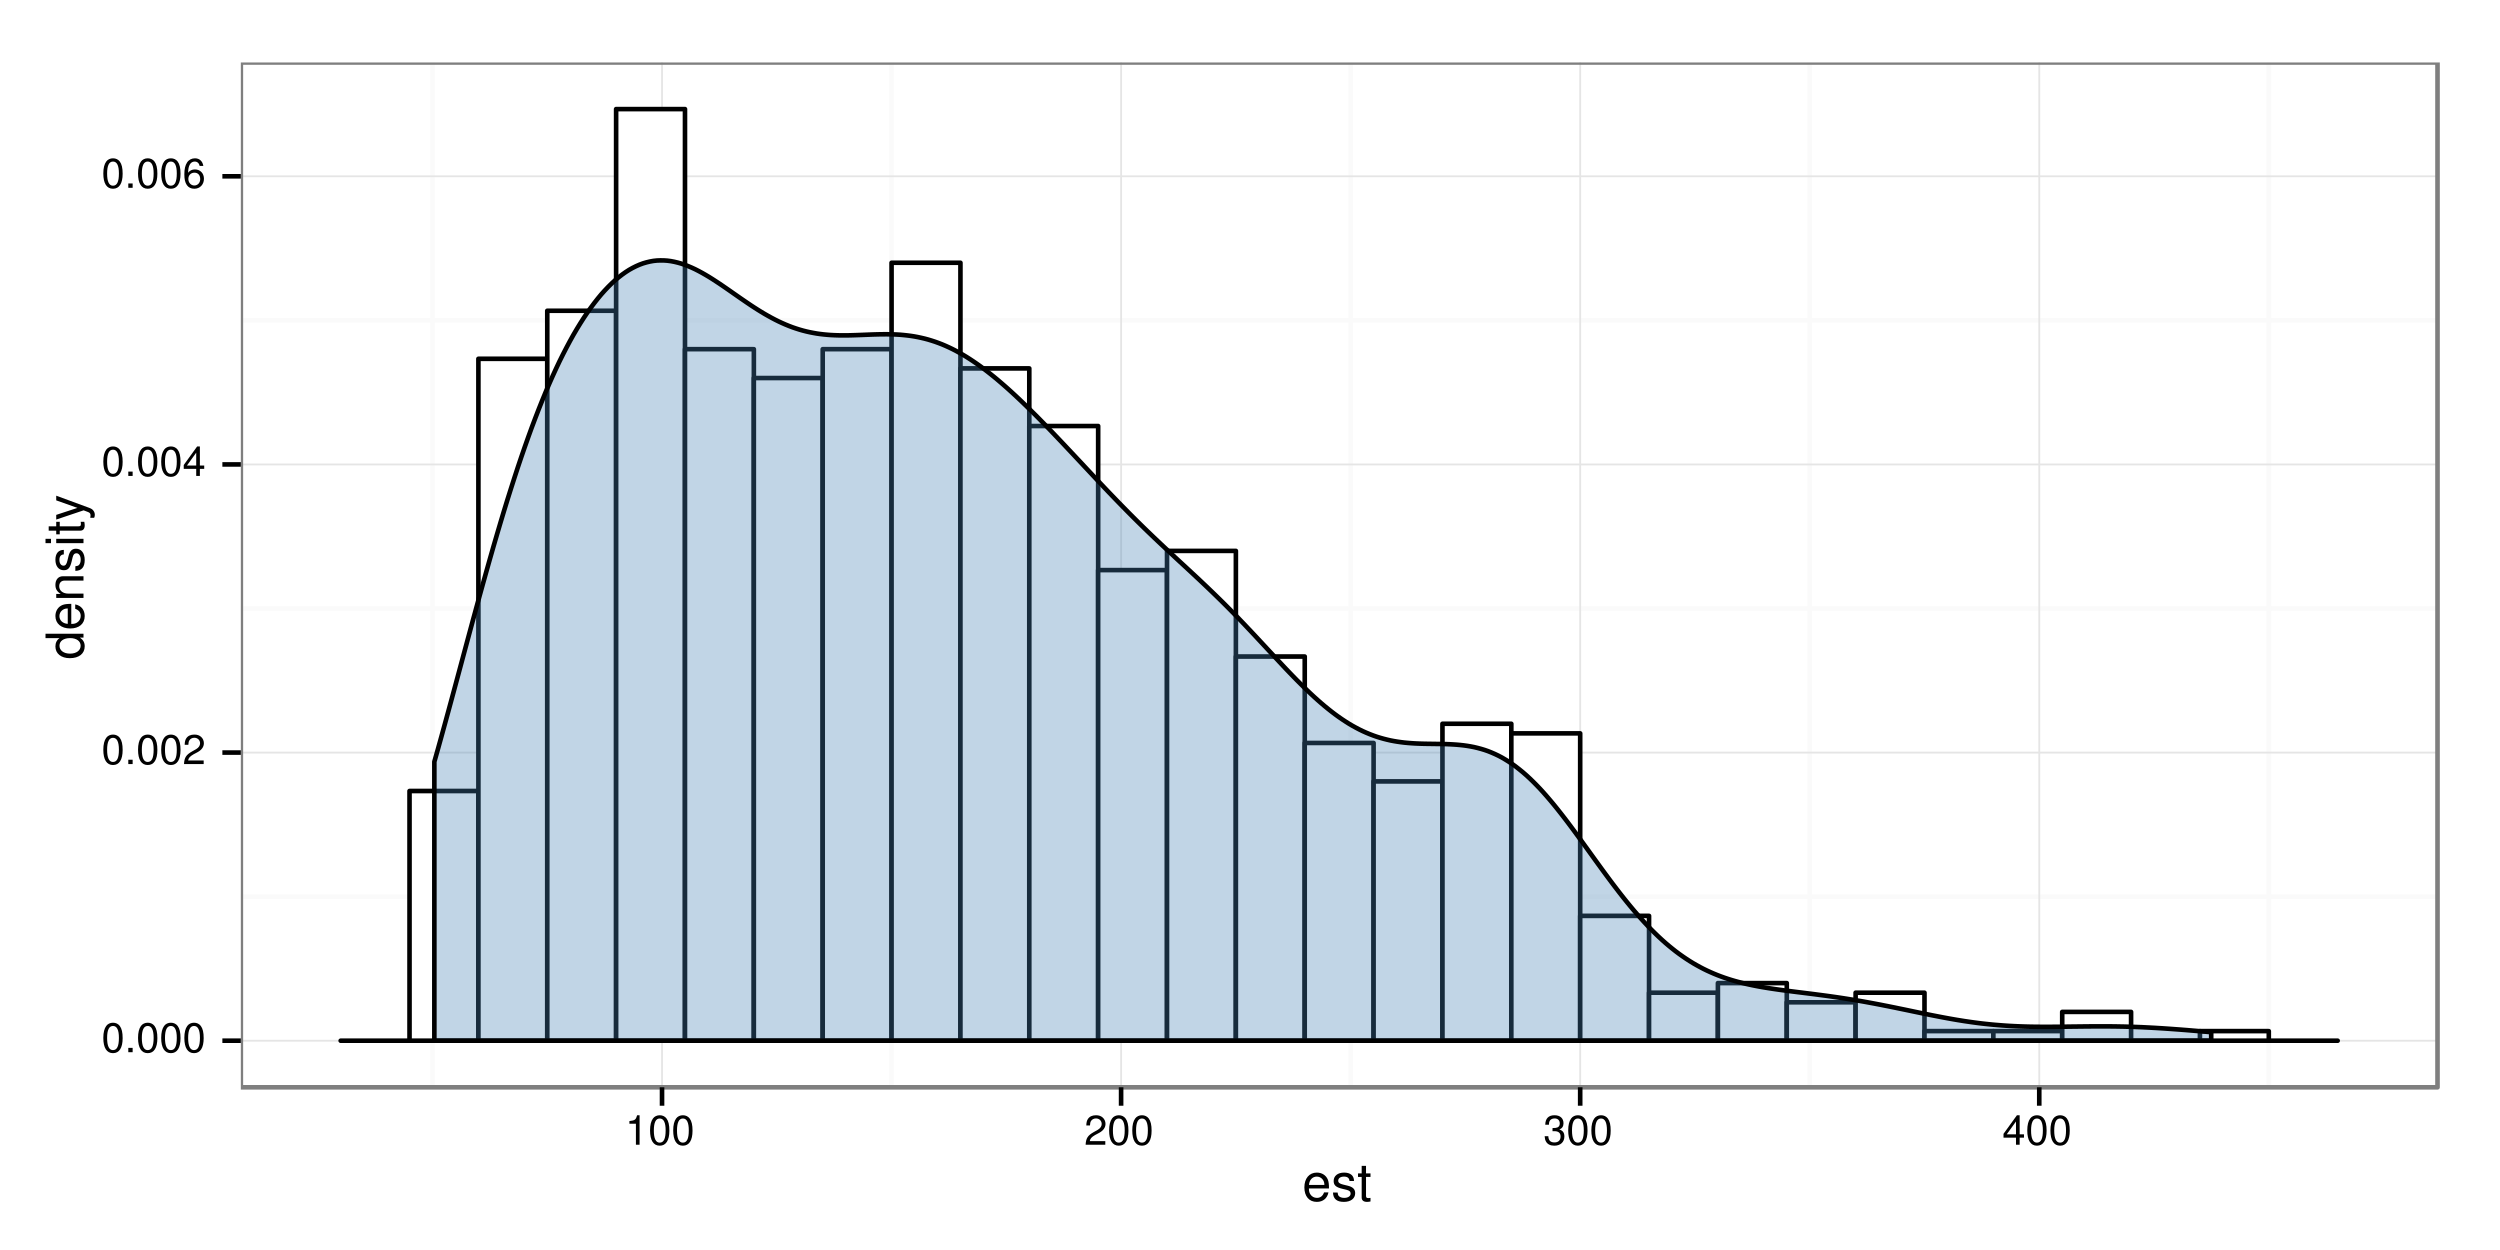 <?xml version="1.0" encoding="UTF-8"?>
<svg xmlns="http://www.w3.org/2000/svg" xmlns:xlink="http://www.w3.org/1999/xlink" width="576pt" height="288pt" viewBox="0 0 576 288" version="1.1">
<defs>
<g>
<symbol overflow="visible" id="glyph0-0">
<path style="stroke:none;" d="M 2.641 -6.797 C 2 -6.797 1.422 -6.531 1.078 -6.047 C 0.641 -5.453 0.406 -4.547 0.406 -3.297 C 0.406 -1 1.188 0.219 2.641 0.219 C 4.078 0.219 4.859 -1 4.859 -3.234 C 4.859 -4.562 4.656 -5.438 4.203 -6.047 C 3.844 -6.531 3.281 -6.797 2.641 -6.797 Z M 2.641 -6.047 C 3.547 -6.047 4 -5.125 4 -3.312 C 4 -1.375 3.562 -0.484 2.625 -0.484 C 1.734 -0.484 1.281 -1.422 1.281 -3.281 C 1.281 -5.141 1.734 -6.047 2.641 -6.047 Z M 2.641 -6.047 "/>
</symbol>
<symbol overflow="visible" id="glyph0-1">
<path style="stroke:none;" d="M 1.828 -1 L 0.828 -1 L 0.828 0 L 1.828 0 Z M 1.828 -1 "/>
</symbol>
<symbol overflow="visible" id="glyph0-2">
<path style="stroke:none;" d="M 4.859 -0.828 L 1.281 -0.828 C 1.359 -1.391 1.672 -1.75 2.5 -2.234 L 3.469 -2.75 C 4.406 -3.266 4.906 -3.969 4.906 -4.812 C 4.906 -5.375 4.672 -5.906 4.266 -6.266 C 3.859 -6.625 3.375 -6.797 2.719 -6.797 C 1.859 -6.797 1.219 -6.5 0.844 -5.922 C 0.609 -5.562 0.5 -5.125 0.484 -4.438 L 1.328 -4.438 C 1.359 -4.906 1.406 -5.188 1.531 -5.406 C 1.75 -5.812 2.188 -6.062 2.703 -6.062 C 3.469 -6.062 4.031 -5.516 4.031 -4.781 C 4.031 -4.25 3.719 -3.797 3.125 -3.438 L 2.234 -2.938 C 0.812 -2.141 0.406 -1.5 0.328 0 L 4.859 0 Z M 4.859 -0.828 "/>
</symbol>
<symbol overflow="visible" id="glyph0-3">
<path style="stroke:none;" d="M 3.141 -1.625 L 3.141 0 L 3.984 0 L 3.984 -1.625 L 4.984 -1.625 L 4.984 -2.391 L 3.984 -2.391 L 3.984 -6.797 L 3.359 -6.797 L 0.266 -2.516 L 0.266 -1.625 Z M 3.141 -2.391 L 1 -2.391 L 3.141 -5.359 Z M 3.141 -2.391 "/>
</symbol>
<symbol overflow="visible" id="glyph0-4">
<path style="stroke:none;" d="M 4.781 -5.031 C 4.609 -6.141 3.891 -6.797 2.844 -6.797 C 2.094 -6.797 1.422 -6.438 1.031 -5.828 C 0.609 -5.172 0.406 -4.344 0.406 -3.094 C 0.406 -1.953 0.578 -1.234 0.984 -0.625 C 1.359 -0.078 1.953 0.219 2.703 0.219 C 3.984 0.219 4.922 -0.734 4.922 -2.078 C 4.922 -3.344 4.062 -4.234 2.844 -4.234 C 2.172 -4.234 1.641 -3.969 1.281 -3.469 C 1.281 -5.125 1.828 -6.047 2.797 -6.047 C 3.391 -6.047 3.797 -5.672 3.938 -5.031 Z M 2.734 -3.484 C 3.547 -3.484 4.062 -2.922 4.062 -2 C 4.062 -1.156 3.484 -0.531 2.703 -0.531 C 1.922 -0.531 1.328 -1.188 1.328 -2.047 C 1.328 -2.891 1.906 -3.484 2.734 -3.484 Z M 2.734 -3.484 "/>
</symbol>
<symbol overflow="visible" id="glyph0-5">
<path style="stroke:none;" d="M 2.484 -4.844 L 2.484 0 L 3.328 0 L 3.328 -6.797 L 2.766 -6.797 C 2.469 -5.75 2.281 -5.609 0.984 -5.453 L 0.984 -4.844 Z M 2.484 -4.844 "/>
</symbol>
<symbol overflow="visible" id="glyph0-6">
<path style="stroke:none;" d="M 2.125 -3.125 L 2.578 -3.125 C 3.516 -3.125 3.984 -2.703 3.984 -1.891 C 3.984 -1.031 3.469 -0.531 2.578 -0.531 C 1.656 -0.531 1.203 -0.984 1.156 -1.969 L 0.312 -1.969 C 0.344 -1.422 0.438 -1.078 0.609 -0.766 C 0.953 -0.109 1.625 0.219 2.547 0.219 C 3.953 0.219 4.859 -0.609 4.859 -1.906 C 4.859 -2.766 4.516 -3.25 3.703 -3.516 C 4.344 -3.766 4.656 -4.25 4.656 -4.938 C 4.656 -6.109 3.875 -6.797 2.578 -6.797 C 1.203 -6.797 0.484 -6.047 0.453 -4.609 L 1.297 -4.609 C 1.312 -5.016 1.344 -5.25 1.453 -5.453 C 1.641 -5.828 2.062 -6.062 2.594 -6.062 C 3.344 -6.062 3.797 -5.625 3.797 -4.906 C 3.797 -4.422 3.609 -4.141 3.25 -3.984 C 3.016 -3.891 2.719 -3.844 2.125 -3.844 Z M 2.125 -3.125 "/>
</symbol>
<symbol overflow="visible" id="glyph1-0">
<path style="stroke:none;" d="M 6.156 -2.812 C 6.156 -3.766 6.078 -4.344 5.906 -4.812 C 5.5 -5.844 4.531 -6.469 3.359 -6.469 C 1.609 -6.469 0.484 -5.125 0.484 -3.062 C 0.484 -1 1.578 0.281 3.344 0.281 C 4.781 0.281 5.766 -0.547 6.031 -1.906 L 5.016 -1.906 C 4.734 -1.078 4.172 -0.641 3.375 -0.641 C 2.734 -0.641 2.203 -0.938 1.859 -1.469 C 1.625 -1.828 1.531 -2.188 1.531 -2.812 Z M 1.547 -3.625 C 1.625 -4.781 2.344 -5.547 3.344 -5.547 C 4.328 -5.547 5.094 -4.734 5.094 -3.703 C 5.094 -3.672 5.094 -3.641 5.078 -3.625 Z M 1.547 -3.625 "/>
</symbol>
<symbol overflow="visible" id="glyph1-1">
<path style="stroke:none;" d="M 5.25 -4.531 C 5.25 -5.766 4.422 -6.469 2.969 -6.469 C 1.516 -6.469 0.562 -5.719 0.562 -4.547 C 0.562 -3.562 1.062 -3.094 2.562 -2.734 L 3.484 -2.516 C 4.188 -2.344 4.469 -2.094 4.469 -1.625 C 4.469 -1.047 3.875 -0.641 3 -0.641 C 2.453 -0.641 2 -0.797 1.75 -1.062 C 1.594 -1.25 1.531 -1.422 1.469 -1.875 L 0.406 -1.875 C 0.453 -0.422 1.266 0.281 2.922 0.281 C 4.5 0.281 5.516 -0.5 5.516 -1.719 C 5.516 -2.656 4.984 -3.172 3.734 -3.469 L 2.766 -3.703 C 1.953 -3.891 1.609 -4.156 1.609 -4.594 C 1.609 -5.172 2.125 -5.547 2.938 -5.547 C 3.75 -5.547 4.172 -5.203 4.203 -4.531 Z M 5.25 -4.531 "/>
</symbol>
<symbol overflow="visible" id="glyph1-2">
<path style="stroke:none;" d="M 3.047 -6.281 L 2.016 -6.281 L 2.016 -8.016 L 1.016 -8.016 L 1.016 -6.281 L 0.172 -6.281 L 0.172 -5.469 L 1.016 -5.469 L 1.016 -0.719 C 1.016 -0.078 1.453 0.281 2.234 0.281 C 2.469 0.281 2.719 0.25 3.047 0.188 L 3.047 -0.641 C 2.922 -0.609 2.766 -0.594 2.562 -0.594 C 2.141 -0.594 2.016 -0.719 2.016 -1.156 L 2.016 -5.469 L 3.047 -5.469 Z M 3.047 -6.281 "/>
</symbol>
<symbol overflow="visible" id="glyph2-0">
<path style="stroke:none;" d="M -8.75 -5.938 L -8.75 -4.938 L -5.5 -4.938 C -6.125 -4.531 -6.469 -3.859 -6.469 -3.016 C -6.469 -1.375 -5.156 -0.312 -3.156 -0.312 C -1.031 -0.312 0.281 -1.359 0.281 -3.047 C 0.281 -3.906 -0.047 -4.516 -0.828 -5.047 L 0 -5.047 L 0 -5.938 Z M -5.531 -3.188 C -5.531 -4.266 -4.578 -4.938 -3.078 -4.938 C -1.625 -4.938 -0.656 -4.25 -0.656 -3.188 C -0.656 -2.094 -1.625 -1.359 -3.094 -1.359 C -4.562 -1.359 -5.531 -2.094 -5.531 -3.188 Z M -5.531 -3.188 "/>
</symbol>
<symbol overflow="visible" id="glyph2-1">
<path style="stroke:none;" d="M -2.812 -6.156 C -3.766 -6.156 -4.344 -6.078 -4.812 -5.906 C -5.844 -5.5 -6.469 -4.531 -6.469 -3.359 C -6.469 -1.609 -5.125 -0.484 -3.062 -0.484 C -1 -0.484 0.281 -1.578 0.281 -3.344 C 0.281 -4.781 -0.547 -5.766 -1.906 -6.031 L -1.906 -5.016 C -1.078 -4.734 -0.641 -4.172 -0.641 -3.375 C -0.641 -2.734 -0.938 -2.203 -1.469 -1.859 C -1.828 -1.625 -2.188 -1.531 -2.812 -1.531 Z M -3.625 -1.547 C -4.781 -1.625 -5.547 -2.344 -5.547 -3.344 C -5.547 -4.328 -4.734 -5.094 -3.703 -5.094 C -3.672 -5.094 -3.641 -5.094 -3.625 -5.078 Z M -3.625 -1.547 "/>
</symbol>
<symbol overflow="visible" id="glyph2-2">
<path style="stroke:none;" d="M -6.281 -0.844 L 0 -0.844 L 0 -1.844 L -3.469 -1.844 C -4.75 -1.844 -5.594 -2.516 -5.594 -3.547 C -5.594 -4.344 -5.109 -4.844 -4.359 -4.844 L 0 -4.844 L 0 -5.844 L -4.75 -5.844 C -5.797 -5.844 -6.469 -5.062 -6.469 -3.859 C -6.469 -2.922 -6.109 -2.312 -5.234 -1.766 L -6.281 -1.766 Z M -6.281 -0.844 "/>
</symbol>
<symbol overflow="visible" id="glyph2-3">
<path style="stroke:none;" d="M -4.531 -5.25 C -5.766 -5.25 -6.469 -4.422 -6.469 -2.969 C -6.469 -1.516 -5.719 -0.562 -4.547 -0.562 C -3.562 -0.562 -3.094 -1.062 -2.734 -2.562 L -2.516 -3.484 C -2.344 -4.188 -2.094 -4.469 -1.625 -4.469 C -1.047 -4.469 -0.641 -3.875 -0.641 -3 C -0.641 -2.453 -0.797 -2 -1.062 -1.75 C -1.25 -1.594 -1.422 -1.531 -1.875 -1.469 L -1.875 -0.406 C -0.422 -0.453 0.281 -1.266 0.281 -2.922 C 0.281 -4.5 -0.5 -5.516 -1.719 -5.516 C -2.656 -5.516 -3.172 -4.984 -3.469 -3.734 L -3.703 -2.766 C -3.891 -1.953 -4.156 -1.609 -4.594 -1.609 C -5.172 -1.609 -5.547 -2.125 -5.547 -2.938 C -5.547 -3.75 -5.203 -4.172 -4.531 -4.203 Z M -4.531 -5.25 "/>
</symbol>
<symbol overflow="visible" id="glyph2-4">
<path style="stroke:none;" d="M -6.281 -1.797 L -6.281 -0.797 L 0 -0.797 L 0 -1.797 Z M -8.75 -1.797 L -8.75 -0.797 L -7.484 -0.797 L -7.484 -1.797 Z M -8.75 -1.797 "/>
</symbol>
<symbol overflow="visible" id="glyph2-5">
<path style="stroke:none;" d="M -6.281 -3.047 L -6.281 -2.016 L -8.016 -2.016 L -8.016 -1.016 L -6.281 -1.016 L -6.281 -0.172 L -5.469 -0.172 L -5.469 -1.016 L -0.719 -1.016 C -0.078 -1.016 0.281 -1.453 0.281 -2.234 C 0.281 -2.469 0.25 -2.719 0.188 -3.047 L -0.641 -3.047 C -0.609 -2.922 -0.594 -2.766 -0.594 -2.562 C -0.594 -2.141 -0.719 -2.016 -1.156 -2.016 L -5.469 -2.016 L -5.469 -3.047 Z M -6.281 -3.047 "/>
</symbol>
<symbol overflow="visible" id="glyph2-6">
<path style="stroke:none;" d="M -6.281 -4.656 L -1.391 -2.922 L -6.281 -1.312 L -6.281 -0.234 L 0.031 -2.359 L 1.016 -1.984 C 1.469 -1.828 1.625 -1.594 1.625 -1.172 C 1.625 -1.031 1.609 -0.859 1.562 -0.641 L 2.453 -0.641 C 2.562 -0.859 2.609 -1.062 2.609 -1.312 C 2.609 -1.641 2.516 -1.984 2.312 -2.25 C 2.094 -2.562 1.828 -2.75 1.312 -2.938 L -6.281 -5.734 Z M -6.281 -4.656 "/>
</symbol>
</g>
<clipPath id="clip1">
  <path d="M 55.488 14.398 L 562.602 14.398 L 562.602 251.512 L 55.488 251.512 Z M 55.488 14.398 "/>
</clipPath>
</defs>
<g id="surface6">
<rect x="0" y="0" width="576" height="288" style="fill:rgb(100%,100%,100%);fill-opacity:1;stroke:none;"/>
<rect x="0" y="0" width="576" height="288" style="fill:rgb(100%,100%,100%);fill-opacity:1;stroke:none;"/>
<path style="fill:none;stroke-width:1.063;stroke-linecap:round;stroke-linejoin:round;stroke:rgb(100%,100%,100%);stroke-opacity:1;stroke-miterlimit:10;" d="M 0 288 L 576 288 L 576 0 L 0 0 Z M 0 288 "/>
<g clip-path="url(#clip1)" clip-rule="nonzero">
<path style=" stroke:none;fill-rule:nonzero;fill:rgb(100%,100%,100%);fill-opacity:1;" d="M 55.488 250.512 L 561.602 250.512 L 561.602 14.398 L 55.488 14.398 Z M 55.488 250.512 "/>
<path style="fill:none;stroke-width:1.063;stroke-linecap:butt;stroke-linejoin:round;stroke:rgb(98.039%,98.039%,98.039%);stroke-opacity:1;stroke-miterlimit:10;" d="M 55.488 206.586 L 561.602 206.586 "/>
<path style="fill:none;stroke-width:1.063;stroke-linecap:butt;stroke-linejoin:round;stroke:rgb(98.039%,98.039%,98.039%);stroke-opacity:1;stroke-miterlimit:10;" d="M 55.488 140.203 L 561.602 140.203 "/>
<path style="fill:none;stroke-width:1.063;stroke-linecap:butt;stroke-linejoin:round;stroke:rgb(98.039%,98.039%,98.039%);stroke-opacity:1;stroke-miterlimit:10;" d="M 55.488 73.816 L 561.602 73.816 "/>
<path style="fill:none;stroke-width:1.063;stroke-linecap:butt;stroke-linejoin:round;stroke:rgb(98.039%,98.039%,98.039%);stroke-opacity:1;stroke-miterlimit:10;" d="M 99.645 250.512 L 99.645 14.398 "/>
<path style="fill:none;stroke-width:1.063;stroke-linecap:butt;stroke-linejoin:round;stroke:rgb(98.039%,98.039%,98.039%);stroke-opacity:1;stroke-miterlimit:10;" d="M 205.418 250.512 L 205.418 14.398 "/>
<path style="fill:none;stroke-width:1.063;stroke-linecap:butt;stroke-linejoin:round;stroke:rgb(98.039%,98.039%,98.039%);stroke-opacity:1;stroke-miterlimit:10;" d="M 311.188 250.512 L 311.188 14.398 "/>
<path style="fill:none;stroke-width:1.063;stroke-linecap:butt;stroke-linejoin:round;stroke:rgb(98.039%,98.039%,98.039%);stroke-opacity:1;stroke-miterlimit:10;" d="M 416.957 250.512 L 416.957 14.398 "/>
<path style="fill:none;stroke-width:1.063;stroke-linecap:butt;stroke-linejoin:round;stroke:rgb(98.039%,98.039%,98.039%);stroke-opacity:1;stroke-miterlimit:10;" d="M 522.73 250.512 L 522.73 14.398 "/>
<path style="fill:none;stroke-width:0.425;stroke-linecap:butt;stroke-linejoin:round;stroke:rgb(89.804%,89.804%,89.804%);stroke-opacity:1;stroke-miterlimit:10;" d="M 55.488 239.781 L 561.602 239.781 "/>
<path style="fill:none;stroke-width:0.425;stroke-linecap:butt;stroke-linejoin:round;stroke:rgb(89.804%,89.804%,89.804%);stroke-opacity:1;stroke-miterlimit:10;" d="M 55.488 173.395 L 561.602 173.395 "/>
<path style="fill:none;stroke-width:0.425;stroke-linecap:butt;stroke-linejoin:round;stroke:rgb(89.804%,89.804%,89.804%);stroke-opacity:1;stroke-miterlimit:10;" d="M 55.488 107.008 L 561.602 107.008 "/>
<path style="fill:none;stroke-width:0.425;stroke-linecap:butt;stroke-linejoin:round;stroke:rgb(89.804%,89.804%,89.804%);stroke-opacity:1;stroke-miterlimit:10;" d="M 55.488 40.621 L 561.602 40.621 "/>
<path style="fill:none;stroke-width:0.425;stroke-linecap:butt;stroke-linejoin:round;stroke:rgb(89.804%,89.804%,89.804%);stroke-opacity:1;stroke-miterlimit:10;" d="M 152.531 250.512 L 152.531 14.398 "/>
<path style="fill:none;stroke-width:0.425;stroke-linecap:butt;stroke-linejoin:round;stroke:rgb(89.804%,89.804%,89.804%);stroke-opacity:1;stroke-miterlimit:10;" d="M 258.301 250.512 L 258.301 14.398 "/>
<path style="fill:none;stroke-width:0.425;stroke-linecap:butt;stroke-linejoin:round;stroke:rgb(89.804%,89.804%,89.804%);stroke-opacity:1;stroke-miterlimit:10;" d="M 364.074 250.512 L 364.074 14.398 "/>
<path style="fill:none;stroke-width:0.425;stroke-linecap:butt;stroke-linejoin:round;stroke:rgb(89.804%,89.804%,89.804%);stroke-opacity:1;stroke-miterlimit:10;" d="M 469.844 250.512 L 469.844 14.398 "/>
<path style="fill-rule:nonzero;fill:rgb(100%,100%,100%);fill-opacity:1;stroke-width:1.063;stroke-linecap:butt;stroke-linejoin:round;stroke:rgb(0%,0%,0%);stroke-opacity:1;stroke-miterlimit:10;" d="M 78.492 239.781 L 94.359 239.781 Z M 78.492 239.781 "/>
<path style="fill-rule:nonzero;fill:rgb(100%,100%,100%);fill-opacity:1;stroke-width:1.063;stroke-linecap:butt;stroke-linejoin:round;stroke:rgb(0%,0%,0%);stroke-opacity:1;stroke-miterlimit:10;" d="M 94.355 239.781 L 110.223 239.781 L 110.223 182.246 L 94.355 182.246 Z M 94.355 239.781 "/>
<path style="fill-rule:nonzero;fill:rgb(100%,100%,100%);fill-opacity:1;stroke-width:1.063;stroke-linecap:butt;stroke-linejoin:round;stroke:rgb(0%,0%,0%);stroke-opacity:1;stroke-miterlimit:10;" d="M 110.223 239.781 L 126.09 239.781 L 126.09 82.668 L 110.223 82.668 Z M 110.223 239.781 "/>
<path style="fill-rule:nonzero;fill:rgb(100%,100%,100%);fill-opacity:1;stroke-width:1.063;stroke-linecap:butt;stroke-linejoin:round;stroke:rgb(0%,0%,0%);stroke-opacity:1;stroke-miterlimit:10;" d="M 126.09 239.781 L 141.957 239.781 L 141.957 71.602 L 126.09 71.602 Z M 126.09 239.781 "/>
<path style="fill-rule:nonzero;fill:rgb(100%,100%,100%);fill-opacity:1;stroke-width:1.063;stroke-linecap:butt;stroke-linejoin:round;stroke:rgb(0%,0%,0%);stroke-opacity:1;stroke-miterlimit:10;" d="M 141.953 239.781 L 157.82 239.781 L 157.82 25.133 L 141.953 25.133 Z M 141.953 239.781 "/>
<path style="fill-rule:nonzero;fill:rgb(100%,100%,100%);fill-opacity:1;stroke-width:1.063;stroke-linecap:butt;stroke-linejoin:round;stroke:rgb(0%,0%,0%);stroke-opacity:1;stroke-miterlimit:10;" d="M 157.82 239.781 L 173.688 239.781 L 173.688 80.453 L 157.82 80.453 Z M 157.82 239.781 "/>
<path style="fill-rule:nonzero;fill:rgb(100%,100%,100%);fill-opacity:1;stroke-width:1.063;stroke-linecap:butt;stroke-linejoin:round;stroke:rgb(0%,0%,0%);stroke-opacity:1;stroke-miterlimit:10;" d="M 173.684 239.781 L 189.551 239.781 L 189.551 87.094 L 173.684 87.094 Z M 173.684 239.781 "/>
<path style="fill-rule:nonzero;fill:rgb(100%,100%,100%);fill-opacity:1;stroke-width:1.063;stroke-linecap:butt;stroke-linejoin:round;stroke:rgb(0%,0%,0%);stroke-opacity:1;stroke-miterlimit:10;" d="M 189.551 239.781 L 205.418 239.781 L 205.418 80.453 L 189.551 80.453 Z M 189.551 239.781 "/>
<path style="fill-rule:nonzero;fill:rgb(100%,100%,100%);fill-opacity:1;stroke-width:1.063;stroke-linecap:butt;stroke-linejoin:round;stroke:rgb(0%,0%,0%);stroke-opacity:1;stroke-miterlimit:10;" d="M 205.418 239.781 L 221.285 239.781 L 221.285 60.539 L 205.418 60.539 Z M 205.418 239.781 "/>
<path style="fill-rule:nonzero;fill:rgb(100%,100%,100%);fill-opacity:1;stroke-width:1.063;stroke-linecap:butt;stroke-linejoin:round;stroke:rgb(0%,0%,0%);stroke-opacity:1;stroke-miterlimit:10;" d="M 221.281 239.781 L 237.148 239.781 L 237.148 84.879 L 221.281 84.879 Z M 221.281 239.781 "/>
<path style="fill-rule:nonzero;fill:rgb(100%,100%,100%);fill-opacity:1;stroke-width:1.063;stroke-linecap:butt;stroke-linejoin:round;stroke:rgb(0%,0%,0%);stroke-opacity:1;stroke-miterlimit:10;" d="M 237.148 239.781 L 253.016 239.781 L 253.016 98.156 L 237.148 98.156 Z M 237.148 239.781 "/>
<path style="fill-rule:nonzero;fill:rgb(100%,100%,100%);fill-opacity:1;stroke-width:1.063;stroke-linecap:butt;stroke-linejoin:round;stroke:rgb(0%,0%,0%);stroke-opacity:1;stroke-miterlimit:10;" d="M 253.012 239.781 L 268.879 239.781 L 268.879 131.352 L 253.012 131.352 Z M 253.012 239.781 "/>
<path style="fill-rule:nonzero;fill:rgb(100%,100%,100%);fill-opacity:1;stroke-width:1.063;stroke-linecap:butt;stroke-linejoin:round;stroke:rgb(0%,0%,0%);stroke-opacity:1;stroke-miterlimit:10;" d="M 268.879 239.781 L 284.746 239.781 L 284.746 126.926 L 268.879 126.926 Z M 268.879 239.781 "/>
<path style="fill-rule:nonzero;fill:rgb(100%,100%,100%);fill-opacity:1;stroke-width:1.063;stroke-linecap:butt;stroke-linejoin:round;stroke:rgb(0%,0%,0%);stroke-opacity:1;stroke-miterlimit:10;" d="M 284.746 239.781 L 300.613 239.781 L 300.613 151.266 L 284.746 151.266 Z M 284.746 239.781 "/>
<path style="fill-rule:nonzero;fill:rgb(100%,100%,100%);fill-opacity:1;stroke-width:1.063;stroke-linecap:butt;stroke-linejoin:round;stroke:rgb(0%,0%,0%);stroke-opacity:1;stroke-miterlimit:10;" d="M 300.609 239.781 L 316.477 239.781 L 316.477 171.184 L 300.609 171.184 Z M 300.609 239.781 "/>
<path style="fill-rule:nonzero;fill:rgb(100%,100%,100%);fill-opacity:1;stroke-width:1.063;stroke-linecap:butt;stroke-linejoin:round;stroke:rgb(0%,0%,0%);stroke-opacity:1;stroke-miterlimit:10;" d="M 316.477 239.781 L 332.344 239.781 L 332.344 180.035 L 316.477 180.035 Z M 316.477 239.781 "/>
<path style="fill-rule:nonzero;fill:rgb(100%,100%,100%);fill-opacity:1;stroke-width:1.063;stroke-linecap:butt;stroke-linejoin:round;stroke:rgb(0%,0%,0%);stroke-opacity:1;stroke-miterlimit:10;" d="M 332.34 239.781 L 348.207 239.781 L 348.207 166.758 L 332.34 166.758 Z M 332.34 239.781 "/>
<path style="fill-rule:nonzero;fill:rgb(100%,100%,100%);fill-opacity:1;stroke-width:1.063;stroke-linecap:butt;stroke-linejoin:round;stroke:rgb(0%,0%,0%);stroke-opacity:1;stroke-miterlimit:10;" d="M 348.207 239.781 L 364.074 239.781 L 364.074 168.969 L 348.207 168.969 Z M 348.207 239.781 "/>
<path style="fill-rule:nonzero;fill:rgb(100%,100%,100%);fill-opacity:1;stroke-width:1.063;stroke-linecap:butt;stroke-linejoin:round;stroke:rgb(0%,0%,0%);stroke-opacity:1;stroke-miterlimit:10;" d="M 364.074 239.781 L 379.941 239.781 L 379.941 211.016 L 364.074 211.016 Z M 364.074 239.781 "/>
<path style="fill-rule:nonzero;fill:rgb(100%,100%,100%);fill-opacity:1;stroke-width:1.063;stroke-linecap:butt;stroke-linejoin:round;stroke:rgb(0%,0%,0%);stroke-opacity:1;stroke-miterlimit:10;" d="M 379.938 239.781 L 395.805 239.781 L 395.805 228.719 L 379.938 228.719 Z M 379.938 239.781 "/>
<path style="fill-rule:nonzero;fill:rgb(100%,100%,100%);fill-opacity:1;stroke-width:1.063;stroke-linecap:butt;stroke-linejoin:round;stroke:rgb(0%,0%,0%);stroke-opacity:1;stroke-miterlimit:10;" d="M 395.805 239.781 L 411.672 239.781 L 411.672 226.504 L 395.805 226.504 Z M 395.805 239.781 "/>
<path style="fill-rule:nonzero;fill:rgb(100%,100%,100%);fill-opacity:1;stroke-width:1.063;stroke-linecap:butt;stroke-linejoin:round;stroke:rgb(0%,0%,0%);stroke-opacity:1;stroke-miterlimit:10;" d="M 411.668 239.781 L 427.535 239.781 L 427.535 230.93 L 411.668 230.93 Z M 411.668 239.781 "/>
<path style="fill-rule:nonzero;fill:rgb(100%,100%,100%);fill-opacity:1;stroke-width:1.063;stroke-linecap:butt;stroke-linejoin:round;stroke:rgb(0%,0%,0%);stroke-opacity:1;stroke-miterlimit:10;" d="M 427.535 239.781 L 443.402 239.781 L 443.402 228.719 L 427.535 228.719 Z M 427.535 239.781 "/>
<path style="fill-rule:nonzero;fill:rgb(100%,100%,100%);fill-opacity:1;stroke-width:1.063;stroke-linecap:butt;stroke-linejoin:round;stroke:rgb(0%,0%,0%);stroke-opacity:1;stroke-miterlimit:10;" d="M 443.402 239.781 L 459.27 239.781 L 459.27 237.57 L 443.402 237.57 Z M 443.402 239.781 "/>
<path style="fill-rule:nonzero;fill:rgb(100%,100%,100%);fill-opacity:1;stroke-width:1.063;stroke-linecap:butt;stroke-linejoin:round;stroke:rgb(0%,0%,0%);stroke-opacity:1;stroke-miterlimit:10;" d="M 459.266 239.781 L 475.133 239.781 L 475.133 237.57 L 459.266 237.57 Z M 459.266 239.781 "/>
<path style="fill-rule:nonzero;fill:rgb(100%,100%,100%);fill-opacity:1;stroke-width:1.063;stroke-linecap:butt;stroke-linejoin:round;stroke:rgb(0%,0%,0%);stroke-opacity:1;stroke-miterlimit:10;" d="M 475.133 239.781 L 491 239.781 L 491 233.145 L 475.133 233.145 Z M 475.133 239.781 "/>
<path style="fill-rule:nonzero;fill:rgb(100%,100%,100%);fill-opacity:1;stroke-width:1.063;stroke-linecap:butt;stroke-linejoin:round;stroke:rgb(0%,0%,0%);stroke-opacity:1;stroke-miterlimit:10;" d="M 490.996 239.781 L 506.863 239.781 Z M 490.996 239.781 "/>
<path style="fill-rule:nonzero;fill:rgb(100%,100%,100%);fill-opacity:1;stroke-width:1.063;stroke-linecap:butt;stroke-linejoin:round;stroke:rgb(0%,0%,0%);stroke-opacity:1;stroke-miterlimit:10;" d="M 506.863 239.781 L 522.73 239.781 L 522.73 237.57 L 506.863 237.57 Z M 506.863 239.781 "/>
<path style="fill-rule:nonzero;fill:rgb(100%,100%,100%);fill-opacity:1;stroke-width:1.063;stroke-linecap:butt;stroke-linejoin:round;stroke:rgb(0%,0%,0%);stroke-opacity:1;stroke-miterlimit:10;" d="M 522.73 239.781 L 538.598 239.781 Z M 522.73 239.781 "/>
<path style="fill-rule:nonzero;fill:rgb(27.451%,50.98%,70.588%);fill-opacity:0.333;stroke-width:1.063;stroke-linecap:round;stroke-linejoin:round;stroke:rgb(0%,0%,0%);stroke-opacity:1;stroke-miterlimit:10;" d="M 100.074 175.5 L 100.879 172.656 L 101.68 169.773 L 102.48 166.867 L 103.281 163.938 L 104.082 160.988 L 104.883 158.023 L 105.684 155.051 L 107.285 149.098 L 108.086 146.129 L 108.887 143.168 L 109.691 140.227 L 110.492 137.305 L 111.293 134.41 L 112.094 131.547 L 112.895 128.707 L 113.695 125.914 L 114.496 123.168 L 115.297 120.457 L 116.098 117.789 L 116.898 115.184 L 117.703 112.633 L 118.504 110.133 L 119.305 107.68 L 120.105 105.301 L 120.906 102.984 L 121.707 100.719 L 122.508 98.512 L 123.309 96.387 L 124.109 94.32 L 124.91 92.312 L 125.711 90.359 L 126.516 88.492 L 127.316 86.684 L 128.117 84.934 L 128.918 83.242 L 129.719 81.629 L 130.52 80.078 L 131.32 78.578 L 132.121 77.137 L 132.922 75.773 L 133.723 74.465 L 134.523 73.211 L 135.328 72.012 L 136.129 70.887 L 136.93 69.812 L 137.73 68.793 L 138.531 67.828 L 139.332 66.934 L 140.133 66.09 L 140.934 65.297 L 141.734 64.559 L 142.535 63.891 L 143.336 63.27 L 144.141 62.699 L 144.941 62.184 L 145.742 61.734 L 146.543 61.332 L 147.344 60.98 L 148.145 60.684 L 148.945 60.449 L 149.746 60.258 L 150.547 60.113 L 151.348 60.027 L 152.148 59.996 L 152.953 60.004 L 153.754 60.059 L 154.555 60.164 L 155.355 60.316 L 156.156 60.508 L 156.957 60.734 L 157.758 61.008 L 158.559 61.32 L 159.359 61.66 L 160.16 62.031 L 160.965 62.441 L 161.766 62.875 L 162.566 63.332 L 163.367 63.809 L 164.168 64.312 L 164.969 64.832 L 165.77 65.359 L 166.57 65.902 L 167.371 66.453 L 168.172 67.008 L 168.973 67.57 L 169.777 68.129 L 170.578 68.688 L 171.379 69.238 L 172.18 69.785 L 172.98 70.324 L 173.781 70.848 L 174.582 71.359 L 175.383 71.855 L 176.184 72.336 L 176.984 72.793 L 177.785 73.234 L 178.59 73.656 L 179.391 74.055 L 180.191 74.426 L 180.992 74.777 L 181.793 75.105 L 182.594 75.41 L 183.395 75.684 L 184.195 75.938 L 184.996 76.168 L 185.797 76.371 L 186.598 76.551 L 187.402 76.707 L 188.203 76.848 L 189.004 76.961 L 189.805 77.055 L 190.605 77.129 L 191.406 77.191 L 192.207 77.23 L 193.008 77.258 L 193.809 77.27 L 194.609 77.273 L 195.414 77.266 L 196.215 77.246 L 197.016 77.223 L 197.816 77.195 L 201.02 77.07 L 201.82 77.047 L 202.621 77.027 L 203.422 77.016 L 204.227 77.012 L 205.027 77.023 L 205.828 77.043 L 206.629 77.078 L 207.43 77.125 L 208.23 77.199 L 209.031 77.285 L 209.832 77.387 L 210.633 77.512 L 211.434 77.66 L 212.234 77.832 L 213.039 78.02 L 213.84 78.234 L 214.641 78.477 L 215.441 78.738 L 216.242 79.027 L 217.043 79.336 L 217.844 79.676 L 218.645 80.039 L 219.445 80.426 L 220.246 80.836 L 221.047 81.277 L 221.852 81.738 L 222.652 82.219 L 223.453 82.727 L 224.254 83.258 L 225.055 83.809 L 225.855 84.375 L 226.656 84.969 L 227.457 85.582 L 228.258 86.211 L 229.059 86.855 L 229.863 87.523 L 230.664 88.207 L 231.465 88.902 L 232.266 89.609 L 233.066 90.336 L 233.867 91.074 L 234.668 91.824 L 235.469 92.586 L 236.27 93.359 L 237.07 94.141 L 237.871 94.934 L 238.676 95.73 L 239.477 96.539 L 240.277 97.355 L 241.078 98.176 L 241.879 99.004 L 242.68 99.84 L 244.281 101.52 L 245.082 102.367 L 246.684 104.07 L 247.488 104.926 L 252.293 110.059 L 253.094 110.91 L 253.895 111.758 L 254.695 112.602 L 255.496 113.441 L 256.301 114.281 L 257.102 115.113 L 257.902 115.938 L 258.703 116.758 L 259.504 117.574 L 260.305 118.383 L 261.105 119.188 L 261.906 119.984 L 262.707 120.773 L 263.508 121.559 L 264.309 122.336 L 265.113 123.105 L 265.914 123.875 L 267.516 125.391 L 269.117 126.891 L 269.918 127.637 L 271.52 129.121 L 272.32 129.859 L 273.125 130.602 L 273.926 131.344 L 276.328 133.582 L 277.93 135.098 L 278.73 135.863 L 279.531 136.633 L 280.332 137.41 L 281.133 138.195 L 281.938 138.988 L 282.738 139.789 L 283.539 140.598 L 284.34 141.414 L 285.141 142.234 L 285.941 143.066 L 286.742 143.902 L 288.344 145.598 L 289.145 146.449 L 289.945 147.309 L 290.75 148.172 L 293.953 151.625 L 295.555 153.336 L 296.355 154.184 L 297.156 155.02 L 297.957 155.852 L 298.758 156.672 L 299.562 157.477 L 300.363 158.27 L 301.164 159.047 L 301.965 159.809 L 302.766 160.551 L 303.566 161.273 L 304.367 161.977 L 305.168 162.656 L 305.969 163.312 L 306.77 163.945 L 307.574 164.559 L 308.375 165.141 L 309.176 165.695 L 309.977 166.223 L 310.777 166.73 L 311.578 167.203 L 312.379 167.645 L 313.18 168.066 L 313.98 168.457 L 314.781 168.816 L 315.582 169.148 L 316.387 169.457 L 317.188 169.738 L 317.988 169.988 L 318.789 170.215 L 319.59 170.418 L 320.391 170.602 L 321.191 170.754 L 321.992 170.887 L 322.793 171 L 323.594 171.098 L 324.395 171.172 L 325.199 171.234 L 326 171.285 L 326.801 171.32 L 327.602 171.348 L 328.402 171.367 L 332.406 171.426 L 333.207 171.445 L 334.012 171.477 L 334.812 171.52 L 335.613 171.574 L 336.414 171.645 L 337.215 171.734 L 338.016 171.844 L 338.816 171.977 L 339.617 172.133 L 340.418 172.324 L 341.219 172.539 L 342.023 172.781 L 342.824 173.059 L 343.625 173.379 L 344.426 173.727 L 345.227 174.109 L 346.027 174.531 L 346.828 175 L 347.629 175.5 L 348.43 176.035 L 349.23 176.617 L 350.031 177.242 L 350.836 177.898 L 351.637 178.594 L 352.438 179.332 L 353.238 180.105 L 354.039 180.914 L 354.84 181.75 L 355.641 182.629 L 356.441 183.539 L 357.242 184.477 L 358.043 185.438 L 358.844 186.43 L 359.648 187.445 L 360.449 188.477 L 361.25 189.527 L 362.051 190.598 L 362.852 191.68 L 363.652 192.773 L 364.453 193.871 L 366.055 196.09 L 366.855 197.203 L 367.656 198.312 L 368.461 199.418 L 369.262 200.52 L 370.062 201.609 L 370.863 202.691 L 371.664 203.758 L 372.465 204.809 L 373.266 205.848 L 374.066 206.867 L 374.867 207.863 L 375.668 208.84 L 376.469 209.797 L 377.273 210.727 L 378.074 211.629 L 378.875 212.512 L 379.676 213.367 L 380.477 214.195 L 381.277 214.988 L 382.078 215.762 L 382.879 216.504 L 383.68 217.219 L 384.48 217.902 L 385.285 218.559 L 386.086 219.191 L 386.887 219.789 L 387.688 220.355 L 388.488 220.902 L 389.289 221.422 L 390.09 221.914 L 390.891 222.375 L 391.691 222.816 L 392.492 223.234 L 393.293 223.625 L 394.098 223.992 L 394.898 224.34 L 395.699 224.668 L 396.5 224.973 L 397.301 225.262 L 398.102 225.531 L 398.902 225.785 L 399.703 226.02 L 400.504 226.238 L 401.305 226.445 L 402.105 226.641 L 402.91 226.82 L 403.711 226.992 L 404.512 227.152 L 405.312 227.305 L 406.113 227.445 L 406.914 227.578 L 407.715 227.707 L 408.516 227.828 L 409.316 227.945 L 410.117 228.059 L 410.918 228.168 L 411.723 228.273 L 414.125 228.578 L 414.926 228.676 L 415.727 228.777 L 416.527 228.875 L 418.129 229.078 L 418.93 229.184 L 419.734 229.289 L 420.535 229.395 L 421.336 229.504 L 422.938 229.73 L 423.738 229.848 L 424.539 229.969 L 425.34 230.094 L 426.941 230.352 L 427.742 230.484 L 428.547 230.621 L 429.348 230.762 L 430.148 230.906 L 431.75 231.203 L 433.352 231.508 L 434.152 231.668 L 434.953 231.824 L 435.754 231.988 L 436.555 232.148 L 437.359 232.316 L 438.961 232.645 L 441.363 233.148 L 442.164 233.312 L 442.965 233.48 L 443.766 233.641 L 444.566 233.805 L 445.367 233.965 L 446.172 234.121 L 446.973 234.277 L 447.773 234.43 L 448.574 234.578 L 449.375 234.723 L 450.176 234.863 L 450.977 235 L 452.578 235.258 L 453.379 235.375 L 454.184 235.492 L 454.984 235.602 L 455.785 235.707 L 456.586 235.805 L 457.387 235.895 L 458.188 235.98 L 458.988 236.062 L 459.789 236.133 L 460.59 236.199 L 461.391 236.262 L 462.191 236.316 L 462.996 236.367 L 463.797 236.41 L 464.598 236.449 L 465.398 236.48 L 466.199 236.508 L 467 236.531 L 467.801 236.551 L 469.402 236.574 L 471.004 236.582 L 471.809 236.582 L 473.41 236.574 L 475.812 236.551 L 477.414 236.527 L 478.215 236.52 L 479.016 236.508 L 479.816 236.5 L 480.621 236.488 L 481.422 236.484 L 482.223 236.477 L 483.023 236.473 L 484.625 236.473 L 486.227 236.48 L 487.027 236.488 L 487.828 236.5 L 488.629 236.516 L 489.434 236.531 L 491.035 236.578 L 491.836 236.605 L 493.438 236.668 L 495.039 236.746 L 496.641 236.832 L 497.445 236.883 L 498.246 236.93 L 499.848 237.039 L 502.25 237.215 L 503.852 237.34 L 505.453 237.473 L 506.258 237.539 L 507.859 237.672 L 508.66 237.742 L 509.461 237.809 L 509.461 239.781 L 100.074 239.781 Z M 100.074 175.5 "/>
<path style="fill:none;stroke-width:1.063;stroke-linecap:round;stroke-linejoin:round;stroke:rgb(49.804%,49.804%,49.804%);stroke-opacity:1;stroke-miterlimit:10;" d="M 55.488 250.512 L 561.602 250.512 L 561.602 14.398 L 55.488 14.398 Z M 55.488 250.512 "/>
</g>
<g style="fill:rgb(0%,0%,0%);fill-opacity:1;">
  <use xlink:href="#glyph0-0" x="23.398" y="242.429"/>
  <use xlink:href="#glyph0-1" x="28.732" y="242.429"/>
  <use xlink:href="#glyph0-0" x="31.399" y="242.429"/>
  <use xlink:href="#glyph0-0" x="36.733" y="242.429"/>
  <use xlink:href="#glyph0-0" x="42.067" y="242.429"/>
</g>
<g style="fill:rgb(0%,0%,0%);fill-opacity:1;">
  <use xlink:href="#glyph0-0" x="23.398" y="176.042"/>
  <use xlink:href="#glyph0-1" x="28.732" y="176.042"/>
  <use xlink:href="#glyph0-0" x="31.399" y="176.042"/>
  <use xlink:href="#glyph0-0" x="36.733" y="176.042"/>
  <use xlink:href="#glyph0-2" x="42.067" y="176.042"/>
</g>
<g style="fill:rgb(0%,0%,0%);fill-opacity:1;">
  <use xlink:href="#glyph0-0" x="23.398" y="109.655"/>
  <use xlink:href="#glyph0-1" x="28.732" y="109.655"/>
  <use xlink:href="#glyph0-0" x="31.399" y="109.655"/>
  <use xlink:href="#glyph0-0" x="36.733" y="109.655"/>
  <use xlink:href="#glyph0-3" x="42.067" y="109.655"/>
</g>
<g style="fill:rgb(0%,0%,0%);fill-opacity:1;">
  <use xlink:href="#glyph0-0" x="23.398" y="43.269"/>
  <use xlink:href="#glyph0-1" x="28.732" y="43.269"/>
  <use xlink:href="#glyph0-0" x="31.399" y="43.269"/>
  <use xlink:href="#glyph0-0" x="36.733" y="43.269"/>
  <use xlink:href="#glyph0-4" x="42.067" y="43.269"/>
</g>
<path style="fill:none;stroke-width:1.063;stroke-linecap:butt;stroke-linejoin:round;stroke:rgb(0%,0%,0%);stroke-opacity:1;stroke-miterlimit:10;" d="M 51.234 239.781 L 55.488 239.781 "/>
<path style="fill:none;stroke-width:1.063;stroke-linecap:butt;stroke-linejoin:round;stroke:rgb(0%,0%,0%);stroke-opacity:1;stroke-miterlimit:10;" d="M 51.234 173.395 L 55.488 173.395 "/>
<path style="fill:none;stroke-width:1.063;stroke-linecap:butt;stroke-linejoin:round;stroke:rgb(0%,0%,0%);stroke-opacity:1;stroke-miterlimit:10;" d="M 51.234 107.008 L 55.488 107.008 "/>
<path style="fill:none;stroke-width:1.063;stroke-linecap:butt;stroke-linejoin:round;stroke:rgb(0%,0%,0%);stroke-opacity:1;stroke-miterlimit:10;" d="M 51.234 40.621 L 55.488 40.621 "/>
<path style="fill:none;stroke-width:1.063;stroke-linecap:butt;stroke-linejoin:round;stroke:rgb(0%,0%,0%);stroke-opacity:1;stroke-miterlimit:10;" d="M 152.531 254.766 L 152.531 250.512 "/>
<path style="fill:none;stroke-width:1.063;stroke-linecap:butt;stroke-linejoin:round;stroke:rgb(0%,0%,0%);stroke-opacity:1;stroke-miterlimit:10;" d="M 258.301 254.766 L 258.301 250.512 "/>
<path style="fill:none;stroke-width:1.063;stroke-linecap:butt;stroke-linejoin:round;stroke:rgb(0%,0%,0%);stroke-opacity:1;stroke-miterlimit:10;" d="M 364.074 254.766 L 364.074 250.512 "/>
<path style="fill:none;stroke-width:1.063;stroke-linecap:butt;stroke-linejoin:round;stroke:rgb(0%,0%,0%);stroke-opacity:1;stroke-miterlimit:10;" d="M 469.844 254.766 L 469.844 250.512 "/>
<g style="fill:rgb(0%,0%,0%);fill-opacity:1;">
  <use xlink:href="#glyph0-5" x="144.031" y="263.749"/>
  <use xlink:href="#glyph0-0" x="149.365" y="263.749"/>
  <use xlink:href="#glyph0-0" x="154.699" y="263.749"/>
</g>
<g style="fill:rgb(0%,0%,0%);fill-opacity:1;">
  <use xlink:href="#glyph0-2" x="249.801" y="263.749"/>
  <use xlink:href="#glyph0-0" x="255.135" y="263.749"/>
  <use xlink:href="#glyph0-0" x="260.469" y="263.749"/>
</g>
<g style="fill:rgb(0%,0%,0%);fill-opacity:1;">
  <use xlink:href="#glyph0-6" x="355.574" y="263.749"/>
  <use xlink:href="#glyph0-0" x="360.908" y="263.749"/>
  <use xlink:href="#glyph0-0" x="366.242" y="263.749"/>
</g>
<g style="fill:rgb(0%,0%,0%);fill-opacity:1;">
  <use xlink:href="#glyph0-3" x="461.344" y="263.749"/>
  <use xlink:href="#glyph0-0" x="466.678" y="263.749"/>
  <use xlink:href="#glyph0-0" x="472.012" y="263.749"/>
</g>
<g style="fill:rgb(0%,0%,0%);fill-opacity:1;">
  <use xlink:href="#glyph1-0" x="300.043" y="276.635"/>
  <use xlink:href="#glyph1-1" x="306.715" y="276.635"/>
  <use xlink:href="#glyph1-2" x="312.715" y="276.635"/>
</g>
<g style="fill:rgb(0%,0%,0%);fill-opacity:1;">
  <use xlink:href="#glyph2-0" x="19.236" y="151.957"/>
  <use xlink:href="#glyph2-1" x="19.236" y="145.285"/>
  <use xlink:href="#glyph2-2" x="19.236" y="138.613"/>
  <use xlink:href="#glyph2-3" x="19.236" y="131.941"/>
  <use xlink:href="#glyph2-4" x="19.236" y="125.941"/>
  <use xlink:href="#glyph2-5" x="19.236" y="123.277"/>
  <use xlink:href="#glyph2-6" x="19.236" y="119.941"/>
</g>
</g>
</svg>
